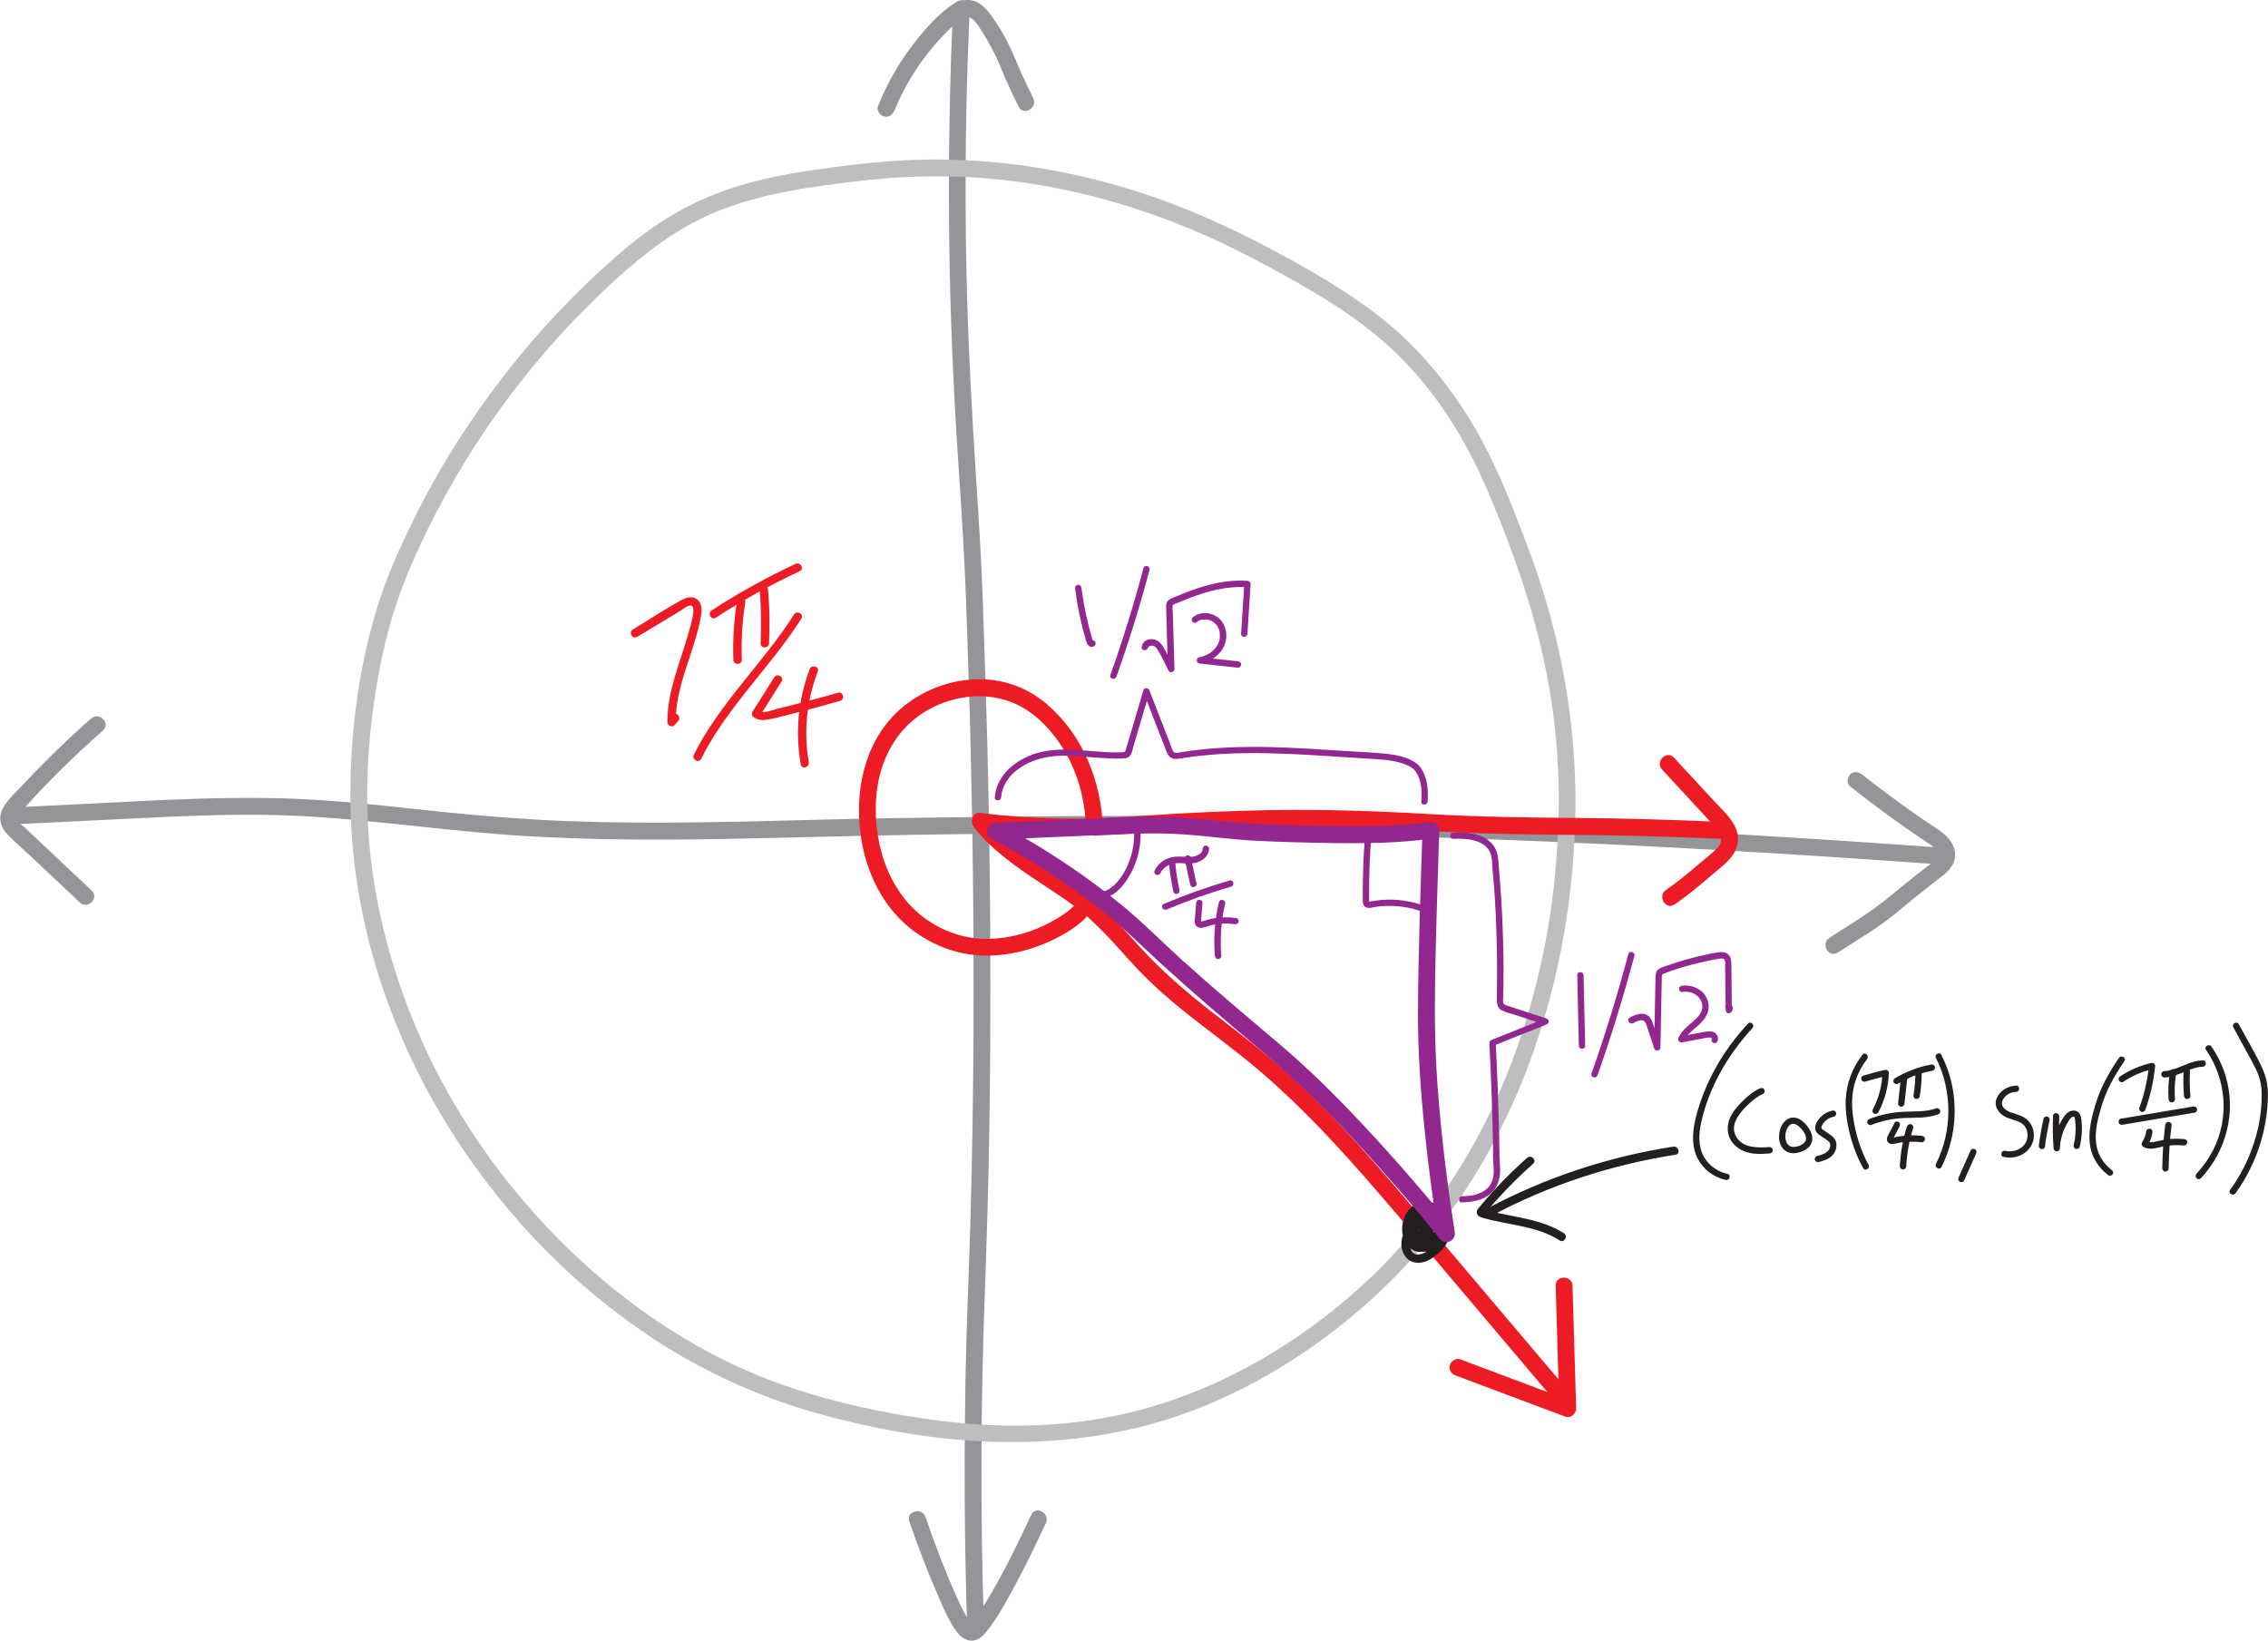 <?xml version="1.0" encoding="UTF-8"?>
<svg id="Layer_2" data-name="Layer 2" xmlns="http://www.w3.org/2000/svg" viewBox="0 0 269.14 194.71">
  <defs>
    <style>
      .cls-1 {
        fill: #231f20;
      }

      .cls-2 {
        fill: #bcbec0;
      }

      .cls-3 {
        fill: #ed1c24;
      }

      .cls-4 {
        fill: none;
        stroke: #231f20;
        stroke-miterlimit: 10;
        stroke-width: .75px;
      }

      .cls-5 {
        fill: #939598;
      }

      .cls-6 {
        fill: #92278f;
      }
    </style>
  </defs>
  <g id="Layer_1-2" data-name="Layer 1">
    <g>
      <path class="cls-5" d="M10.8,85.27c-1.87,1.66-3.69,3.37-5.45,5.14-.88.88-1.75,1.78-2.6,2.69-.79.85-1.77,1.71-2.35,2.72-.63,1.1-.42,2.22.42,3.13s1.89,1.79,2.83,2.67c1.94,1.83,3.88,3.65,5.82,5.48.94.88,2.35-.53,1.41-1.41-1.76-1.65-3.52-3.31-5.27-4.96-.91-.86-1.82-1.71-2.73-2.57-.25-.23-.86-.62-.88-1-.02-.32.4-.71.58-.92,2.99-3.39,6.26-6.55,9.64-9.55.96-.86-.45-2.27-1.41-1.41h0Z"/>
      <path class="cls-5" d="M219.52,93.31c2.94,2.31,5.94,4.53,9.06,6.6.46.3,1.43.86,1.44,1.5,0,.59-.91,1.11-1.32,1.42-1.55,1.19-3.06,2.41-4.56,3.65-2.2,1.82-4.67,3.28-7.06,4.83-1.08.7-.07,2.43,1.01,1.73,2.3-1.49,4.74-2.88,6.85-4.63,1.63-1.36,3.28-2.71,4.97-4,.79-.61,1.63-1.21,1.98-2.19s-.05-2.04-.74-2.8c-.57-.63-1.32-1.09-2.02-1.55s-1.37-.92-2.05-1.4c-2.08-1.46-4.11-2.99-6.12-4.56-.42-.33-1-.41-1.41,0-.35.35-.43,1.08,0,1.41h0Z"/>
      <path class="cls-5" d="M1.81,97.82c4.92-.24,9.84-.48,14.75-.72,4.89-.24,9.78-.46,14.68-.4,9.83.11,19.54,1.71,29.32,2.4s19.67.61,29.5.38c8.1-.19,16.19-.41,24.28-.49,3.6-.03,7.19-.08,10.79-.11,4.43-.04,8.85-.05,13.28-.04,5.37.01,10.74.07,16.11.16,6.42.11,12.85.28,19.27.5,7.59.26,15.18.59,22.76.98,8.87.46,17.74,1,26.6,1.61,2.37.16,4.73.33,7.1.5,1.28.09,1.28-1.91,0-2-9.19-.67-18.38-1.26-27.58-1.78-7.89-.44-15.77-.82-23.67-1.12-6.69-.26-13.39-.46-20.09-.61-5.61-.12-11.23-.2-16.85-.23-4.65-.03-9.29-.02-13.94,0-3.79.02-7.58.06-11.37.1-6.5.07-13,.16-19.5.33-9.84.26-19.68.53-29.52.18-4.91-.18-9.81-.55-14.7-1.05s-9.75-1.09-14.65-1.43c-9.8-.68-19.61,0-29.4.48-2.4.12-4.8.23-7.19.35-1.28.06-1.29,2.06,0,2h0Z"/>
    </g>
    <g>
      <path class="cls-5" d="M106.14,13.14c1.5-3.7,3.81-7.07,6.69-9.83.5-.48,1.47-1.61,2.26-1.24.72.34,1.28,1.44,1.69,2.08.47.75.9,1.53,1.29,2.33.15.31.3.62.43.93.12.27.16.36.23.54.65,1.6,1.38,3.16,2.15,4.71.57,1.15,2.3.14,1.73-1.01-.49-.99-.97-1.99-1.42-3-.09-.2-.17-.39-.26-.59-.02-.05-.24-.56-.13-.3-.06-.15-.12-.31-.19-.46-.68-1.65-1.48-3.27-2.49-4.75-.58-.84-1.24-1.84-2.19-2.3-1.13-.54-2.34-.15-3.29.56-1.83,1.36-3.37,3.23-4.72,5.05-1.53,2.08-2.76,4.34-3.73,6.73-.2.5.22,1.1.7,1.23.57.16,1.03-.2,1.23-.7h0Z"/>
      <path class="cls-5" d="M113.09,1c-.37,8.36-.53,16.72-.47,25.09s.36,16.81.87,25.2c.33,5.46.75,10.92,1,16.39.2,4.4.32,8.8.47,13.2.1,2.85.18,5.71.24,8.57.13,5.58.23,11.16.28,16.74.07,7.3.08,14.61,0,21.91-.08,7.88-.25,15.75-.55,23.62-.2,5.19-.35,10.38-.41,15.57-.09,7.28-.05,14.57.13,21.85.03,1.19.06,2.38.1,3.57.04,1.28,2.04,1.29,2,0-.21-6.56-.3-13.12-.28-19.68s.14-12.52.37-18.78c.24-6.75.46-13.49.56-20.25.12-7.62.15-15.25.11-22.87-.03-6.07-.11-12.14-.24-18.21-.08-3.62-.17-7.24-.28-10.86-.13-3.91-.26-7.82-.4-11.73-.17-4.43-.45-8.86-.74-13.28-.54-8.24-.98-16.49-1.16-24.75s-.13-16.73.14-25.09c.07-2.07.15-4.14.24-6.21.06-1.29-1.94-1.28-2,0h0Z"/>
      <path class="cls-5" d="M107.9,180.53c1.03,3.02,2.18,6,3.45,8.93.48,1.11.97,2.23,1.58,3.28.35.6.76,1.23,1.34,1.63.92.63,1.89.33,2.57-.47,1.53-1.79,2.66-4,3.77-6.05,1.25-2.31,2.37-4.7,3.5-7.07.55-1.16-1.18-2.17-1.73-1.01-1.92,4.07-3.86,8.18-6.38,11.92-.1.15-.2.3-.31.45-.07.09-.13.18-.2.27.02-.03.1-.12-.02.02-.08.09-.16.18-.24.27-.13.14-.26.12-.02.04-.11.04-.26.07.07,0-.18.04.11-.01.15,0-.18,0-.1-.05.05.03-.24-.13.09.14-.05,0-.19-.19.05.07-.05-.02-.08-.08-.16-.16-.24-.24-.04-.04-.07-.08-.1-.12.12.15.02.03,0,0-.12-.17-.23-.34-.33-.52-.51-.86-.93-1.78-1.33-2.69-1.33-2.99-2.49-6.05-3.55-9.14-.41-1.21-2.35-.69-1.93.53h0Z"/>
    </g>
    <path class="cls-2" d="M186.88,98.88c.41-9.18-.74-18.4-3.32-27.22-.82-2.82-1.8-5.6-2.86-8.34-1.41-3.66-2.86-7.32-4.71-10.79-2.31-4.35-5.23-8.36-8.72-11.83s-7.98-6.41-12.43-8.94c-5.76-3.27-11.68-6.2-17.94-8.38-9.07-3.14-18.69-4.73-28.29-4.41-4.21.14-8.41.67-12.57,1.28-4.91.72-9.71,1.88-14.17,4.12s-7.93,5.22-11.4,8.47-6.75,6.82-9.74,10.56c-4.67,5.86-8.73,12.21-11.99,18.96-1.55,3.19-3,6.49-4.03,9.89-2.27,7.46-3.23,15.47-3.12,23.25.1,6.9,1.28,13.77,3.36,20.34,2.66,8.41,6.78,16.36,12.04,23.45s11.03,12.79,17.86,17.74,14.49,8.62,22.67,10.85c5.95,1.63,12.15,2.78,18.32,3.14,9.35.54,18.65-.65,27.33-4.26,6.22-2.59,11.96-6.15,17.15-10.45,5.99-4.96,11.12-10.86,15.12-17.53,3.8-6.32,6.6-13.23,8.49-20.35,1.35-5.08,2.24-10.28,2.69-15.51.12-1.35.2-2.69.26-4.04s-1.94-1.28-2,0c-.17,3.63-.52,7.2-1.08,10.65-1.02,6.21-2.69,12.33-5.05,18.17-2.97,7.33-7.13,14.22-12.42,20.12-4.12,4.6-8.84,8.58-13.99,11.89-7.07,4.54-15.01,7.73-23.36,8.9-6.17.87-12.52.71-18.67-.16-8.49-1.2-16.98-3.31-24.67-7.18-7.08-3.56-13.49-8.36-19.09-13.95-5.95-5.95-10.98-12.81-14.82-20.3s-6.73-16.39-7.73-25.15c-.71-6.21-.49-12.57.42-18.75.68-4.65,1.71-9.25,3.4-13.64.83-2.16,1.7-4.11,2.75-6.28,1.43-2.94,3.02-5.81,4.73-8.6,4.59-7.44,10.15-14.28,16.52-20.27,3.4-3.2,6.98-6.19,11.18-8.29s9.11-3.22,13.91-3.91c4.07-.59,8.16-1.07,12.28-1.18,5-.13,10.02.25,14.94,1.14,7.68,1.38,15.13,3.92,22.14,7.35,2.67,1.31,5.29,2.74,7.88,4.21,4.34,2.48,8.54,5.22,12.07,8.8s6.13,7.34,8.34,11.6c1.7,3.29,3.06,6.73,4.38,10.18,2.5,6.54,4.4,13.29,5.34,20.24.64,4.77.84,9.61.62,14.42-.06,1.29,1.94,1.28,2,0Z"/>
    <g>
      <g>
        <path class="cls-3" d="M197.25,91.34c1.36,1.47,2.71,2.94,4.07,4.41.68.73,1.36,1.47,2.03,2.2.42.46.98,1.03.91,1.71s-.64,1.18-1.1,1.58c-.49.43-1.01.84-1.51,1.26-1.27,1.09-2.55,2.17-3.94,3.11-1.06.72-.06,2.46,1.01,1.73,1.62-1.11,3.11-2.37,4.6-3.65,1.2-1.02,2.63-2,2.89-3.68.31-2.08-1.55-3.58-2.81-4.95-1.58-1.71-3.16-3.43-4.75-5.14-.88-.95-2.29.47-1.41,1.41h0Z"/>
        <path class="cls-3" d="M204.89,97.57c-6-.28-12-.45-18.01-.5s-11.41-.12-17.11-.45c-6.47-.38-12.93-.59-19.41-.47-4.74.09-9.47.31-14.2.63-3.37.23-6.73.43-10.11.37s-6.52-.28-9.76-.67c-.97-.12-1.17,1.12-.71,1.71,2.15,2.72,5.02,4.7,7.89,6.6,1.42.94,2.86,1.87,4.22,2.9,1.47,1.12,2.79,2.41,4.05,3.76,1.37,1.47,2.67,3,4.09,4.42s2.85,2.66,4.36,3.89c3.01,2.44,6.18,4.69,9.13,7.2,6.08,5.16,11.36,11.18,16.52,17.24,3.68,4.32,7.33,8.66,11,12.99,2.58,3.05,5.17,6.11,7.75,9.16.11.13.22.26.33.39.83.98,2.24-.44,1.41-1.41-2.35-2.77-4.7-5.55-7.05-8.32-3.36-3.97-6.72-7.94-10.08-11.91-5.16-6.09-10.34-12.21-16.26-17.6-2.89-2.63-6-4.97-9.08-7.36s-6.07-4.97-8.73-7.9c-1.32-1.45-2.62-2.94-4.06-4.28-1.29-1.2-2.7-2.25-4.15-3.25-2.79-1.91-5.76-3.61-8.19-5.98-.62-.61-1.21-1.25-1.75-1.94l-.71,1.71c5.95.72,11.93.84,17.91.44,4.62-.31,9.24-.59,13.87-.72,6.69-.18,13.38-.11,20.06.31,5.74.36,11.48.51,17.23.54,6.51.04,13.02.21,19.53.51,1.29.06,1.28-1.94,0-2h0Z"/>
        <path class="cls-3" d="M172.74,163.24l13.03,4.89c.61.23,1.28-.36,1.27-.96-.14-4.86-.29-9.72-.43-14.58-.04-1.28-2.04-1.29-2,0,.14,4.86.29,9.72.43,14.58l1.27-.96-13.03-4.89c-.51-.19-1.1.21-1.23.7-.15.56.19,1.04.7,1.23h0Z"/>
        <path class="cls-3" d="M130.88,98.2c-.22-5.48-2.33-10.85-6.52-14.52-2.25-1.97-5.08-3.08-8.08-3.07s-5.81.93-8.19,2.57c-5.22,3.6-6.81,10.11-5.92,16.12.47,3.21,1.69,6.3,3.77,8.82,1.94,2.36,4.69,4.08,7.65,4.85,3.34.87,6.97.39,10.15-.9,1.79-.73,3.61-1.7,5.01-3.05.93-.9-.49-2.31-1.41-1.41-.12.12-.25.23-.38.34-.05.04-.36.29-.18.15-.15.11-.3.23-.46.33-.74.52-1.52.97-2.33,1.36-2.31,1.12-4.97,1.74-7.54,1.62-2.76-.14-5.51-1.31-7.58-3.14s-3.53-4.4-4.27-7.13c-1.39-5.14-.81-11.33,3.22-15.18,3.67-3.49,9.7-4.53,14.03-1.69,2.49,1.63,4.41,4.28,5.55,6.99.93,2.2,1.39,4.57,1.48,6.95.05,1.28,2.05,1.29,2,0h0Z"/>
      </g>
      <g>
        <path class="cls-3" d="M75.62,75.58l5.16-3.11c.27-.17.88-.7,1.24-.6.29.09.27.51.25.74-.07.89-.36,1.81-.61,2.67-.98,3.44-2.48,6.79-2.46,10.42,0,.41.56.69.85.35.14-.16.29-.32.43-.48.43-.48-.28-1.19-.71-.71-.14.16-.29.32-.43.48l.85.35c-.03-4.29,2.15-8.15,2.94-12.28.13-.69.27-1.48-.21-2.08s-1.25-.53-1.88-.2c-2.03,1.07-3.97,2.39-5.94,3.58-.55.33-.05,1.2.5.86h0Z"/>
        <path class="cls-3" d="M87.48,71.24c-.38,2.34-.54,4.7-.45,7.07.02.64,1.02.64,1,0-.08-2.28.05-4.55.41-6.8.1-.63-.86-.9-.96-.27h0Z"/>
        <path class="cls-3" d="M90.14,69.94c.19,2.13.22,4.27.12,6.41-.03.64.97.64,1,0,.11-2.14.07-4.28-.12-6.41-.06-.64-1.06-.64-1,0h0Z"/>
        <path class="cls-3" d="M84.95,73.3c3.19-2.07,6.52-3.91,9.96-5.52.58-.27.08-1.13-.5-.86-3.44,1.61-6.78,3.45-9.96,5.52-.54.35-.04,1.22.5.86h0Z"/>
        <path class="cls-3" d="M94.23,72.93c-3.66,5.75-8.82,10.49-11.89,16.63-.29.57.58,1.08.86.5,3.07-6.14,8.22-10.88,11.89-16.63.35-.54-.52-1.05-.86-.5h0Z"/>
        <path class="cls-3" d="M91.89,80.36l-2.59,4.1c-.11.17-.09.47.08.61.57.46,1.25.43,1.94.29.94-.19,1.88-.45,2.81-.68,1.87-.47,3.72-.97,5.57-1.51.62-.18.35-1.14-.27-.96-1.61.47-3.22.91-4.84,1.32-.8.2-1.59.4-2.39.6-.48.12-1.66.61-2.12.24l.08.61,2.59-4.1c.34-.55-.52-1.05-.86-.5h0Z"/>
        <path class="cls-3" d="M96.08,79.43c-1.36,3.61-1.73,7.49-1.06,11.29.11.63,1.08.36.96-.27-.64-3.62-.24-7.32,1.06-10.76.23-.6-.74-.86-.96-.27h0Z"/>
      </g>
    </g>
    <path class="cls-1" d="M168.82,146.67s-.09.06-.13.02l.08.61c.23-.44.5-.92.94-1.19.31-.19.79-.28,1.08-.02.34.3.13.78-.06,1.1-.27.45-.68.83-1.1,1.14-.64.47-1.78.97-2.22-.02-.32-.73-.04-1.57.53-2.08.36-.33.83-.56,1.29-.72.49-.18,1.02-.34,1.54-.42.16-.02.18-.04.21.08.03.16-.05.39-.11.53-.19.44-.54.85-.89,1.16-.33.29-.78.52-1.23.39-.33-.1-.56-.38-.68-.69-.33-.86.16-1.66.9-2.1.41-.24.88-.4,1.35-.45.28-.03.87-.06.97.29.06.22-.04.51-.09.72-.07.25-.16.5-.28.73-.23.45-.54.86-.91,1.2-.17.16-.35.3-.55.42-.17.11-.35.29-.5.09-.31-.39-.51-.95-.58-1.44-.13-.91.25-1.83,1.19-2.08.79-.21,1.45.3,1.4,1.13-.06.92-.78,1.79-1.54,2.24-.41.24-.93.4-1.36.1-.37-.27-.57-.76-.64-1.2-.13-.81.16-1.75.82-2.27s1.49-.43,2.08.08c.26.22.46.52.49.87.04.51-.29,1.01-.66,1.34-.33.3-.84.53-1.28.35-.31-.12-.64-.48-.44-.82.15-.25.5-.36.63-.04s0,.74-.15,1.03c-.09.17-.22.4-.42.48-.08.03-.09.02-.15.01-.11-.01-.05-.12-.07.03.04-.27-.07-.54-.35-.62-.23-.06-.58.08-.62.35-.11.81.64,1.44,1.43,1.2.69-.2,1.15-.98,1.3-1.64s.04-1.42-.56-1.83c-.63-.43-1.47-.13-1.87.47-.44.64-.24,1.48.33,1.98.62.54,1.46.59,2.19.26,1.36-.61,2.21-2.43,1.25-3.72-.8-1.08-2.37-1.47-3.53-.72s-1.67,2.27-1.38,3.61c.15.71.58,1.44,1.25,1.77.77.38,1.64.17,2.33-.28,1.15-.75,2.17-2.22,1.86-3.66s-1.99-1.86-3.19-1.23c-1.42.75-1.62,2.54-1.07,3.91.28.7.77,1.62,1.68,1.41.7-.17,1.38-.8,1.82-1.34.76-.93,1.97-3.27.37-4.01-.66-.3-1.44-.2-2.11,0s-1.38.59-1.84,1.17c-.85,1.06-.81,2.74.34,3.58,1.4,1.01,2.98-.32,3.69-1.51.32-.53.56-1.32.2-1.89-.47-.74-1.43-.41-2.11-.23-1.36.36-2.86,1.05-3.28,2.52-.34,1.19.12,2.73,1.47,3.01.85.18,1.69-.22,2.35-.72.62-.47,1.22-1.03,1.54-1.76s.29-1.52-.32-2.04c-.57-.48-1.39-.5-2.04-.19-.69.32-1.14,1-1.49,1.65-.1.18-.09.46.08.61.39.33.89.4,1.35.14.55-.33.05-1.19-.5-.86h0Z"/>
    <g>
      <path class="cls-1" d="M181.24,137.39c-1.33,1.18-2.61,2.43-3.82,3.74-.6.65-1.18,1.31-1.75,1.99-.2.24-.51.52-.41.88s.44.45.74.54c3.02.87,6.38.93,9.08,2.67.54.35,1.05-.52.5-.86-1.39-.89-2.98-1.37-4.58-1.73-.83-.19-1.67-.34-2.5-.51-.42-.09-.83-.17-1.25-.27-.21-.05-.41-.1-.61-.15-.04-.01-.54-.15-.48-.07l.05.39c.05-.2.47-.54.61-.71.23-.27.46-.53.7-.8.45-.51.91-1,1.39-1.49.97-1.01,1.98-1.97,3.02-2.9.48-.43-.23-1.13-.71-.71h0Z"/>
      <path class="cls-1" d="M176.98,144.29c6.81-3.64,14.22-6.06,21.85-7.25.63-.1.36-1.06-.27-.96-7.71,1.2-15.2,3.67-22.09,7.35-.57.3-.06,1.17.5.86h0Z"/>
      <g>
        <path class="cls-1" d="M207.43,121.48c-2.04,2.2-3.75,4.72-4.94,7.48-.58,1.35-1.07,2.76-1.37,4.2s-.35,3.04.37,4.39c.67,1.26,1.9,2.18,3.3,2.48.47.1.67-.62.2-.72-1.16-.25-2.17-.96-2.77-1.99-.72-1.24-.64-2.72-.35-4.07.57-2.65,1.7-5.17,3.15-7.45.86-1.35,1.85-2.61,2.94-3.79.33-.35-.2-.89-.53-.53h0Z"/>
        <path class="cls-1" d="M208.85,129.16c-.8.36-1.48.94-2.1,1.56-.58.58-1.13,1.21-1.46,1.97s-.38,1.66.01,2.45c.34.68.96,1.19,1.66,1.48.96.4,2.02.34,3.03.27.2-.01.38-.16.38-.38,0-.19-.17-.39-.38-.38-1.37.09-3.07.16-3.91-1.15s.16-2.68,1.07-3.6c.61-.62,1.28-1.2,2.08-1.57.18-.08.23-.35.13-.51-.11-.19-.33-.22-.51-.13h0Z"/>
        <path class="cls-1" d="M211.88,135.16c-.02-.17-.02-.35,0-.52,0-.02,0-.04,0-.06,0,.12,0,.04,0,.01,0-.04.02-.09.02-.13.02-.09.05-.19.08-.28.01-.04.03-.08.04-.12.03-.07-.04.08,0,0,0-.02.02-.04.03-.06.04-.08.08-.15.12-.22.02-.03.05-.07.07-.1-.05.09-.03.04,0,.01.01-.02.03-.03.04-.05.03-.03.05-.06.08-.09.01-.01.03-.03.04-.04.08-.06-.05.03,0,0,.03-.02.06-.04.1-.06s.15-.06.03-.02c.04-.01.07-.03.11-.04.02,0,.04-.01.06-.02.01,0,.03,0,.04,0-.06,0-.07,0-.03,0,.04,0,.07,0,.11,0,.02,0,.04,0,.06,0,.08,0-.09-.02-.02,0,.09.02.17.05.26.08-.1-.03-.04-.02-.01,0,.02,0,.04.02.06.03.04.02.07.04.11.06s.07.04.1.07c.02.01.03.02.05.04-.1-.07-.02-.01,0,0,.11.09.21.19.31.3.04.04.07.08.11.12.01.02.03.03.04.05,0,0,.01.01.02.02.04.05-.07-.09-.01-.01.07.09.13.19.19.28.03.05.06.1.08.15.01.03.02.05.04.08.02.04.02.03,0-.01,0,.02.01.04.02.05.04.1.06.2.08.3.02.09,0-.08,0,.01,0,.03,0,.06,0,.08s0,.06,0,.08c0,.02,0,.04,0,.06,0,.04,0,.04,0-.01,0,0-.03.12-.03.13,0,.02-.01.04-.02.06-.02.07.04-.08,0-.01-.02.04-.04.07-.06.11-.01.02-.02.03-.03.05-.06.08.04-.05,0,0-.05.06-.1.11-.16.16-.01.01-.03.02-.04.04.08-.08.04-.03.02-.01-.03.02-.06.04-.09.06-.06.04-.12.07-.18.1-.03.01-.06.03-.08.04-.01,0-.03.01-.04.02-.06.03.1-.04.03-.01-.17.07-.35.13-.54.16-.02,0-.03,0-.05,0-.1.02.08,0,0,0-.05,0-.09,0-.14.01-.05,0-.1,0-.14,0-.02,0-.04,0-.06,0-.11,0,.06.01,0,0-.05,0-.1-.02-.15-.03-.02,0-.04-.01-.07-.02-.01,0-.03-.01-.04-.02-.04-.01-.03-.01.03.01,0-.02-.11-.06-.13-.07s-.04-.03-.06-.04c-.03-.02-.03-.02.02.01-.01-.01-.03-.02-.04-.03-.05-.04-.09-.09-.13-.13-.06-.06.04.07,0,0-.02-.03-.04-.05-.05-.08-.03-.05-.05-.1-.08-.14-.02-.04-.01-.08,0,0,0-.03-.02-.05-.03-.08-.03-.08-.05-.17-.07-.25,0-.03-.01-.07-.02-.1s0-.09,0,.05c0-.01,0-.02,0-.04-.01-.1-.03-.19-.11-.27-.07-.07-.17-.11-.27-.11-.18,0-.4.17-.38.38.05.42.17.81.45,1.15.32.39.82.58,1.32.56.28,0,.55-.07.81-.16.32-.11.61-.26.86-.48.36-.32.55-.8.49-1.28-.06-.53-.33-.97-.65-1.38-.47-.59-1.26-1.16-2.05-.85-.85.33-1.23,1.32-1.23,2.17,0,.09,0,.18.02.28.01.1.03.19.11.27.07.07.17.11.27.11.18,0,.4-.17.38-.38Z"/>
        <path class="cls-1" d="M217.45,131.81c-.54.1-1.04.38-1.41.77-.4.42-.84,1.1-.54,1.69.15.28.44.45.69.62.24.16.53.34.73.5.1.08.16.15.22.25.03.05.05.17.05.24,0,.05,0,.1,0,.15,0-.06,0,.02,0,.03,0,.03-.01.06-.02.09-.01.05-.03.1-.05.15.02-.05-.01.02-.02.03-.02.03-.04.07-.06.1-.07.12-.11.16-.23.26-.08.07-.22.16-.34.22-.24.12-.55.2-.84.28-.2.05-.32.27-.26.46s.27.31.46.26c.56-.15,1.14-.33,1.57-.75.39-.38.6-.96.51-1.5-.1-.65-.69-.97-1.18-1.31-.13-.09-.26-.17-.38-.26-.02-.02-.04-.03-.07-.05-.1-.07.02.02-.04-.03-.03-.02-.05-.05-.07-.07.03.04-.03-.06-.03-.06.01.04,0-.06,0-.04,0,.04,0-.03,0-.03,0,.04,0-.05.01-.06,0-.04.02-.07.03-.11.04-.1.12-.22.18-.31.29-.42.75-.71,1.27-.81.2-.04.31-.28.26-.46-.06-.21-.26-.3-.46-.26h0Z"/>
        <path class="cls-1" d="M221.31,128.37c.84-.24,1.69-.48,2.54-.66l-.47-.36c0,.17-.02.35-.03.52,0,.09-.02.19-.03.28,0,.04,0,.07-.01.11,0,.02,0,.05,0,.07,0-.04,0-.03,0,.01-.06.43-.15.85-.26,1.27s-.24.79-.4,1.17c0,.02-.02.04-.03.07.01-.03.01-.03,0,0-.01.03-.03.06-.04.1-.04.08-.07.16-.11.25-.07.15-.15.3-.22.44-.09.17-.05.42.13.51.17.09.41.05.51-.13.77-1.44,1.2-3.05,1.26-4.68,0-.26-.25-.41-.47-.36-.86.18-1.7.42-2.54.66-.19.05-.32.27-.26.46s.26.32.46.26h0Z"/>
        <path class="cls-1" d="M225.59,127.84l-.35,3.12c-.02.2.19.38.38.38.22,0,.35-.17.38-.38l.35-3.12c.02-.2-.19-.38-.38-.38-.22,0-.35.17-.38.38h0Z"/>
        <path class="cls-1" d="M227.29,127.43c0,.67-.05,1.34-.13,2.01v-.1c-.01.2-.05.4-.08.61-.02.1-.02.2.04.29.05.08.13.15.22.17.18.04.42-.06.46-.26.16-.9.24-1.81.24-2.72,0-.2-.17-.38-.38-.38s-.37.16-.38.38h0Z"/>
        <path class="cls-1" d="M225.25,128.61c.32-.19.65-.37.99-.54.17-.08.34-.16.51-.23,0,0,.11-.04.05-.02.05-.02.09-.04.14-.06.09-.04.17-.07.26-.1.7-.26,1.42-.46,2.15-.6.19-.04.32-.28.26-.46-.07-.21-.25-.3-.46-.26-1.51.28-2.97.84-4.29,1.63-.17.1-.25.34-.13.51s.33.24.51.13h0Z"/>
        <path class="cls-1" d="M222.04,133.51c1.27-.49,2.61-.78,3.97-.83s2.7.04,3.97-.43c.19-.07.32-.25.26-.46-.05-.18-.27-.33-.46-.26-1.26.46-2.6.34-3.91.41-1.38.07-2.74.36-4.02.85-.19.07-.32.25-.26.46.05.18.27.33.46.26h0Z"/>
        <path class="cls-1" d="M224.81,133.29l-.6,1.15c-.11.2-.25.42-.29.65-.04.29.11.55.39.64.17.06.36.04.54,0,.21-.04.41-.09.62-.13.09-.02.19-.03.28-.04.08-.01.02,0,0,0,.02,0,.05,0,.07,0,.06,0,.12-.01.18-.02.21-.02.42-.04.63-.04.47-.02.95,0,1.42.06.2.02.38-.19.38-.38,0-.22-.17-.35-.38-.38-.76-.09-1.52-.08-2.28.01-.39.05-.77.13-1.15.21,0,0-.04,0-.05,0,.04-.03.07,0,.03,0-.01,0-.09,0-.09,0,0,0,.09.02.03,0-.03,0-.04-.02.03.02-.02,0-.03-.03,0,0,.01.01.07.1.04.04.01.02.03.05.03.08,0,.05-.02.02,0,0,0,0-.04.08,0,0,.01-.02.02-.04.03-.06.05-.09.09-.18.14-.26l.62-1.18c.09-.17.05-.42-.13-.51-.17-.09-.42-.05-.51.13h0Z"/>
        <path class="cls-1" d="M226.29,133.68c-.48,1.53-.76,3.13-.84,4.73-.01.2.18.38.38.38.21,0,.36-.16.38-.38.08-1.54.35-3.04.82-4.53.06-.19-.07-.42-.26-.46-.2-.05-.4.06-.46.26h0Z"/>
        <path class="cls-1" d="M229.74,125.56c1.96,3.89,1.96,8.67,0,12.56-.22.43.43.81.65.38,1.62-3.21,1.99-6.99,1.08-10.46-.26-.99-.63-1.94-1.09-2.85-.22-.43-.86-.05-.65.38h0Z"/>
        <path class="cls-1" d="M233.86,136.52l-1.43,3.21c-.08.18-.06.41.13.51.16.09.43.06.51-.13l1.43-3.21c.08-.18.06-.41-.13-.51-.16-.09-.43-.06-.51.13h0Z"/>
        <path class="cls-1" d="M239.26,128.84c-.99.02-1.96.61-2.33,1.54s.29,1.82,1.13,2.21c.74.35,1.78.4,2.26,1.14.4.61.38,1.46-.04,2.05-.51.71-1.49.99-2.32.8-.47-.11-.67.62-.2.72.87.2,1.82.04,2.54-.5s1.12-1.36,1.05-2.26-.57-1.68-1.41-2.06c-.43-.2-.89-.31-1.33-.47-.35-.13-.73-.34-.93-.67-.26-.42-.03-.89.28-1.21.34-.35.81-.54,1.29-.55s.48-.76,0-.75h0Z"/>
        <path class="cls-1" d="M242.68,135.99c0-.07.02-.14.03-.21,0-.02.01-.11,0-.02,0-.03,0-.06.01-.09.02-.13.04-.26.06-.39.04-.26.08-.51.13-.77.09-.52.19-1.03.31-1.54.04-.19-.06-.41-.26-.46-.19-.04-.42.06-.46.26-.24,1.07-.42,2.15-.56,3.23-.01.09.05.21.11.27.07.07.17.11.27.11s.2-.04.27-.11c.07-.08.1-.16.11-.27h0Z"/>
        <path class="cls-1" d="M243.63,132.46c-.05,1.27-.03,2.54.06,3.8.01.2.16.38.38.38s.36-.16.38-.38c0-.14.02-.28.03-.42,0-.04,0-.07.01-.1-.01.08,0-.03,0-.04.01-.07.02-.14.03-.21.05-.28.12-.55.2-.82.04-.12.08-.25.12-.37.02-.07.05-.13.08-.2,0,0,.05-.11.02-.04.02-.04.04-.09.06-.13.11-.25.24-.49.37-.72.07-.12.15-.24.22-.35.02-.03.04-.05.06-.08-.04.06,0,0,.01-.01.05-.05.1-.1.15-.15.07-.07-.06.03.03-.02.03-.02.05-.03.08-.05.08-.05-.07.01.02,0,.02,0,.05-.01.07-.02.05-.02-.09,0,0,0,.02,0,.07-.01.09,0h-.04s.04,0,.06,0c.04.01.04.01-.01,0,.02,0,.03.02.05.03-.07-.04,0,0,.01.02-.06-.05,0,0,0,.02,0,.02.02.03.03.05-.04-.08,0,0,0,.02.02.06.03.12.04.18,0,.01.02.11,0,.03,0,.05.01.1.02.15.03.29.05.58.05.88,0,.34-.02.69-.06,1.03,0,.04,0,.08-.01.11,0-.07-.01.08-.01.09-.01.08-.02.15-.04.23-.03.18-.07.35-.11.52-.05.19.06.42.26.46s.41-.06.46-.26c.16-.67.25-1.36.26-2.04,0-.34-.01-.67-.05-1.01s-.07-.7-.31-.97-.62-.33-.95-.23c-.34.1-.59.36-.79.64-.37.51-.65,1.1-.86,1.69-.24.68-.38,1.39-.42,2.11h.75c-.09-1.27-.11-2.54-.06-3.8,0-.2-.18-.38-.38-.38-.21,0-.37.16-.38.38h0Z"/>
        <path class="cls-1" d="M251.46,125.54c-1.2,1.74-2.24,3.61-2.83,5.65-.54,1.85-1.04,3.91-.33,5.79.38,1.01,1.05,1.85,1.9,2.5.16.12.42.02.51-.13.12-.19.03-.39-.13-.51-.67-.52-1.23-1.21-1.54-2-.34-.87-.39-1.8-.3-2.72s.34-1.76.58-2.62c.27-.94.63-1.85,1.07-2.73.5-.99,1.08-1.93,1.71-2.84.27-.4-.37-.77-.65-.38h0Z"/>
        <path class="cls-1" d="M251.97,128.38c1.08-.72,2.25-1.22,3.51-1.51l-.47-.36c-.17,1.69-.56,3.37-1.14,4.98-.07.19.08.41.26.46.21.06.39-.07.46-.26.6-1.67.98-3.41,1.16-5.18.03-.25-.26-.41-.47-.36-1.31.31-2.57.85-3.69,1.59-.17.11-.24.33-.13.51.1.17.34.25.51.13h0Z"/>
        <path class="cls-1" d="M257.53,127.13c-.2,1.1-.27,2.21-.19,3.32.01.2.16.38.38.38.19,0,.39-.17.38-.38-.04-.53-.04-1.07-.02-1.6.01-.26.04-.52.07-.78,0-.03,0-.06.01-.09,0-.01.02-.13,0-.07s0-.06.01-.07c0-.03,0-.06.01-.09.02-.13.04-.27.07-.4.04-.19-.05-.41-.26-.46-.18-.04-.42.06-.46.26h0Z"/>
        <path class="cls-1" d="M259.12,127.13c-.05.97-.03,1.95.05,2.92,0,.1.04.19.11.27.07.07.17.11.27.11.19,0,.39-.17.38-.38-.09-.97-.1-1.95-.05-2.92.01-.2-.18-.38-.38-.38-.21,0-.36.16-.38.38h0Z"/>
        <path class="cls-1" d="M256.84,127.88c1.29-.06,2.38-.77,3.59-1.12.16-.05.32-.09.49-.12.05,0,.09-.02.14-.02-.07,0,.04,0,.06,0,.09,0,.18-.01.27-.02.2,0,.38-.17.38-.38s-.16-.38-.38-.38c-1.29.03-2.39.74-3.59,1.1-.16.05-.32.09-.49.12-.05,0-.09.02-.14.03-.02,0-.04,0-.05,0-.06.01.05,0,0,0-.09,0-.18.02-.27.02-.2,0-.38.17-.38.38,0,.2.17.38.38.38h0Z"/>
        <path class="cls-1" d="M251.88,133.48c2.86-.48,5.72-.96,8.58-1.44.2-.03.31-.28.26-.46-.06-.21-.26-.3-.46-.26-2.86.48-5.72.96-8.58,1.44-.2.03-.31.28-.26.46.06.21.26.3.46.26h0Z"/>
        <path class="cls-1" d="M254.7,134.24c-.08.51-.24.91-.51,1.34-.11.17-.03.41.13.51.72.45,1.57.14,2.33-.02.43-.09.79-.14,1.23-.16s.87-.01,1.3.03c.2.02.38-.19.38-.38,0-.22-.17-.36-.38-.38-.85-.08-1.71-.03-2.55.12-.37.07-.74.18-1.11.24,0,0-.12.02-.05,0-.05,0-.1.01-.15.01-.09,0-.17,0-.26,0-.08,0,.04.01-.04,0-.04,0-.08-.02-.12-.03-.01,0-.12-.05-.06-.02-.04-.02-.09-.05-.13-.07l.13.51c.3-.46.5-.98.59-1.52.03-.19-.05-.41-.26-.46-.18-.04-.43.05-.46.26h0Z"/>
        <path class="cls-1" d="M256.94,133.52c-.21,1.7-.32,3.42-.35,5.14,0,.2.17.38.38.38s.37-.17.38-.38c.03-1.72.14-3.43.35-5.14.02-.2-.19-.38-.38-.38-.22,0-.35.17-.38.38h0Z"/>
        <path class="cls-1" d="M261.78,124.58c2.41,3.5,2.79,8.05.87,11.86-.53,1.04-1.2,2-2,2.86-.33.35.2.88.53.53,3.03-3.25,4.23-7.89,2.92-12.17-.38-1.23-.94-2.4-1.67-3.45-.27-.4-.92-.02-.65.38h0Z"/>
        <path class="cls-1" d="M221.73,138.23c-.82-1.51-1.35-3.1-1.68-4.78-.35-1.77-.42-3.55.17-5.28.3-.89.77-1.74,1.34-2.48.29-.38-.23-.91-.53-.53-1.19,1.53-1.9,3.35-2,5.29-.08,1.66.25,3.38.72,4.97.33,1.11.78,2.18,1.34,3.2.23.42.88.05.65-.38h0Z"/>
        <line class="cls-4" x1="219.87" y1="131.31" x2="219.87" y2="131.31"/>
        <path class="cls-1" d="M265.03,121.93c.71,1.3,1.42,2.6,2.13,3.9.33.61.66,1.23.89,1.89s.33,1.36.34,2.07c.05,2.59-.56,5.25-1.58,7.62-.58,1.35-1.31,2.63-2.17,3.82-.28.39.37.77.65.38,1.57-2.18,2.7-4.66,3.31-7.27.31-1.33.5-2.71.53-4.08.01-.73-.03-1.47-.21-2.19s-.46-1.33-.77-1.96c-.78-1.54-1.65-3.04-2.48-4.56-.23-.42-.88-.05-.65.38h0Z"/>
      </g>
    </g>
    <g>
      <path class="cls-6" d="M172.62,146.14c-1.01-6.53-1.82-13.11-2.18-19.71-.24-4.5-.17-9-.07-13.5.11-4.8.28-9.6.43-14.4.02-.72-.65-1.05-1.27-.96-3.46.49-6.92.53-10.41.49-3.18-.04-6.35-.12-9.53-.26-2.79-.13-5.55-.46-8.33-.71-3.46-.31-6.93-.14-10.4,0-4.24.17-8.49.37-12.73.57-.94.05-1.42,1.37-.5,1.86,4.77,2.55,9.33,5.51,13.56,8.89,2.25,1.8,4.28,3.83,6.39,5.77,3.82,3.5,7.76,6.87,11.73,10.2,3.22,2.7,6.27,5.56,9.19,8.59,4.35,4.52,8.5,9.25,12.45,14.13.34.42,1.06.35,1.41,0,.42-.42.34-.99,0-1.41-3.5-4.32-7.15-8.52-10.96-12.57-3.08-3.28-6.28-6.44-9.72-9.34-3.85-3.26-7.72-6.51-11.46-9.89-2.31-2.09-4.5-4.32-6.89-6.3-4.54-3.75-9.5-7.02-14.69-9.79l-.5,1.86c3.76-.18,7.53-.36,11.29-.51s7.34-.39,11-.13c2.77.19,5.52.59,8.3.74,3.08.17,6.18.24,9.27.29,4.05.06,8.05.02,12.07-.55l-1.27-.96c-.22,7.17-.5,14.35-.53,21.52-.02,4.64.3,9.27.77,13.88.43,4.26,1,8.5,1.65,12.73.08.53.75.83,1.23.7.57-.16.78-.69.7-1.23Z"/>
      <path class="cls-6" d="M130.87,106.6c1.28-.2,2.24-1.22,2.91-2.26.74-1.13,1.24-2.44,1.45-3.78.12-.77.16-1.54.09-2.32-.02-.2-.16-.38-.38-.38-.19,0-.39.17-.38.38.1,1.25-.05,2.5-.45,3.69-.38,1.12-.98,2.24-1.84,3.07-.45.44-.99.76-1.62.87-.2.03-.31.28-.26.46.06.21.26.29.46.26h0Z"/>
      <g>
        <path class="cls-6" d="M138.68,102.16c.12,1.23.31,2.45.56,3.66.04.19.28.32.46.26.2-.07.31-.26.26-.46-.12-.58-.23-1.17-.32-1.76-.02-.14-.04-.29-.06-.43,0-.03,0-.07-.01-.1,0-.02,0-.05,0-.07,0,.04,0,.04,0,.01,0-.07-.02-.15-.03-.22-.04-.3-.07-.6-.1-.9-.02-.19-.16-.38-.38-.38-.19,0-.4.17-.38.38h0Z"/>
        <path class="cls-6" d="M140.59,101.96l.34,1.59.17.79.09.4c.04.18.06.38.23.49.28.16.58-.07.59-.36,0-.14-.07-.27-.19-.34-.15-.09-.35-.06-.47.07-.14.14-.15.39,0,.53s.38.15.53,0l-.06.05-.19.05h0c-.09-.04-.18-.07-.27-.11h0c-.03-.05-.06-.11-.1-.16-.02-.06-.02-.11,0-.17-.03.09.02.03.16-.2h.38,0s.09.09.13.13c.03.09.04.1.03.05v-.04s-.02-.07-.03-.1l-.04-.18-.08-.38-.16-.76-.33-1.53c-.04-.19-.28-.32-.46-.26-.2.07-.31.26-.26.46h0Z"/>
        <path class="cls-6" d="M137.67,103.68c.19-.38.46-.69.81-.9.4-.25.83-.35,1.32-.35.56,0,1.12.08,1.68.03.44-.04.88-.18,1.25-.44.43-.31.74-.74.75-1.29,0-.2-.18-.38-.38-.38s-.37.17-.38.38c0,.03,0,.05,0,.08,0-.02.01-.06,0,.01,0,.04-.02.08-.03.12,0,.02-.01.03-.02.05.02-.06,0,0,0,0-.02.04-.05.08-.07.12-.04.06-.02.03,0,.01-.01.02-.03.04-.05.06-.03.03-.06.06-.09.09s-.07.06-.1.09c.04-.03-.01,0-.02,0-.03.02-.05.04-.08.05-.18.11-.29.16-.49.21-.23.06-.37.07-.63.08-.54,0-1.09-.08-1.63-.03-.5.04-.99.18-1.42.45s-.82.69-1.06,1.16c-.09.18-.05.41.13.51.17.1.42.05.51-.13h0Z"/>
        <path class="cls-6" d="M138.47,107.93c2.49-1.05,5.04-1.96,7.63-2.71.46-.13.27-.86-.2-.72-2.66.77-5.26,1.7-7.81,2.78-.19.08-.23.35-.13.51.11.19.33.21.51.13h0Z"/>
        <path class="cls-6" d="M141.95,107.16l-.13,1.57c-.02.24-.07.5-.04.75.03.29.21.52.5.6.43.11.87-.12,1.28-.23.49-.13.9-.2,1.38-.23.27-.02.55-.02.82-.01.13,0,.26.01.39.03.16.01.24.02.37.04.19.03.41-.05.46-.26.04-.18-.05-.43-.26-.46-.95-.14-1.91-.13-2.86.06-.23.05-.46.1-.68.17-.19.05-.37.13-.56.17-.09.02.05,0-.04,0-.04,0-.07,0-.11,0-.05,0,.07,0,.02,0-.05,0-.01,0-.01,0h.02s-.03,0,0,.01c.02.02.02.02,0,0l.03.04s0,0,0,0c.02.03,0,.02,0-.01,0-.05,0-.11,0-.16.01-.13.02-.27.03-.4l.14-1.68c.02-.2-.18-.38-.38-.38-.22,0-.36.17-.38.38h0Z"/>
        <path class="cls-6" d="M144.65,107.06c-.49,2.09-.66,4.24-.48,6.38.02.2.16.38.38.38.19,0,.39-.17.38-.38-.17-2.07-.02-4.16.45-6.18.11-.47-.61-.67-.72-.2h0Z"/>
      </g>
      <path class="cls-6" d="M118.81,94.61c.22-2.8,3.2-4.45,5.7-4.8,1.88-.27,3.8-.03,5.68.11.95.07,1.91.13,2.87.1.36-.01.75-.01,1.01-.3.28-.31.34-.82.45-1.21.63-2.13,1.26-4.26,1.89-6.38h-.72c.56,1.46,1.13,2.91,1.69,4.37.28.73.56,1.46.85,2.18.21.55.39,1.24,1.05,1.37.29.06.58,0,.87-.05.38-.06.77-.12,1.15-.17.77-.1,1.53-.19,2.3-.25,1.51-.13,3.03-.19,4.55-.2,3.07-.03,6.13.14,9.19.33,1.53.1,3.06.2,4.58.3,1.38.09,2.8.11,4.14.47.35.1.69.22,1.02.38.17.08.34.18.5.28.03.02.07.04.1.07.06.04-.06-.05,0,0,.21.18.32.34.45.57.58,1,.63,2.23.53,3.35-.04.48.71.48.75,0,.09-1.09.03-2.22-.4-3.24-.21-.5-.51-1.01-.96-1.33-1.08-.76-2.46-1-3.74-1.12-1.48-.15-2.98-.21-4.47-.3-6.12-.4-12.3-.86-18.41-.06-.41.05-.83.11-1.24.18-.29.05-.76.22-.96-.08-.2-.32-.3-.74-.44-1.09-.16-.4-.31-.8-.47-1.21-.64-1.65-1.28-3.29-1.92-4.94-.13-.33-.61-.38-.72,0-.56,1.89-1.12,3.78-1.68,5.68-.14.47-.27.95-.42,1.42-.08.24-.17.23-.41.24s-.48.01-.72.01c-.96,0-1.92-.08-2.87-.15-1.84-.15-3.71-.32-5.53,0-1.38.24-2.72.81-3.82,1.67-1.21.94-2.06,2.26-2.18,3.81-.04.48.71.48.75,0h0Z"/>
      <path class="cls-6" d="M173.5,142.69c1.03-.02,2.12-.18,3-.74,1.11-.71,1.56-1.91,1.52-3.19-.02-.52-.07-1.03-.08-1.55-.01-.85-.03-1.7-.04-2.56-.04-1.7-.09-3.41-.15-5.11-.07-1.93-.16-3.86-.26-5.79l-.28.36c2.1-.84,4.2-1.68,6.3-2.52.34-.13.37-.6,0-.72-1.05-.34-2.1-.69-3.15-1.03-.51-.17-1.01-.33-1.52-.5-.19-.06-.4-.12-.45-.33-.06-.24-.01-.54,0-.78.05-2.21.04-4.41-.02-6.62s-.17-4.45-.34-6.67c-.07-.96-.16-1.91-.23-2.87-.06-.83-.34-1.61-.98-2.18-1.17-1.02-2.88-1.15-4.36-1.09-.48.02-.48.77,0,.75,1.24-.05,2.72,0,3.74.8.67.52.83,1.25.87,2.06.05,1.03.18,2.06.25,3.09.31,4.39.38,8.78.31,13.17,0,.51.11.97.58,1.23s1.04.37,1.55.54c1.19.39,2.38.78,3.56,1.17v-.72c-2.1.84-4.2,1.68-6.3,2.52-.15.06-.28.19-.28.36.17,3.24.3,6.48.38,9.72.02.79.04,1.58.05,2.37.01.7-.01,1.4.04,2.1.08,1.06.17,2.18-.64,3s-2,.99-3.07,1.01c-.48,0-.48.76,0,.75h0Z"/>
      <path class="cls-6" d="M136.28,76.85c.02-.22.39-.25.55-.21.31.08.51.4.66.66.43.74.8,1.53,1.18,2.3.17.33.71.17.7-.19-.07-2.28-.13-4.56-.2-6.85,0-.17-.09-.59.01-.74s.51-.24.67-.31c.5-.22,1.01-.42,1.53-.62,1-.37,2.02-.7,3.06-.92,1.19-.25,2.39-.36,3.6-.28l-.38-.38c-.13,1.97-.26,3.94-.38,5.91-.03.48.72.48.75,0,.13-1.97.26-3.94.38-5.91.01-.21-.18-.36-.38-.38-2.31-.16-4.6.38-6.76,1.18-.54.2-1.08.42-1.61.64-.43.18-1.05.33-1.22.82-.09.25-.05.52-.05.78,0,.32.02.64.03.96.02.62.04,1.24.05,1.86.04,1.4.08,2.8.12,4.2l.7-.19c-.29-.56-.57-1.13-.86-1.69-.24-.46-.47-.97-.88-1.31-.7-.58-1.94-.41-2.06.63-.05.48.7.48.75,0h0Z"/>
      <path class="cls-6" d="M142.04,73.8c.09-.07-.06.03.04-.03.03-.02.06-.04.09-.06.05-.03.1-.06.15-.08.1-.05-.06.02.04-.02.02,0,.04-.02.07-.02.08-.03.16-.05.24-.06.02,0,.05,0,.07-.01.11-.02-.07,0,.04,0,.06,0,.12,0,.18,0,.07,0,.13,0,.2,0,.03,0,.06,0,.09,0-.08-.01.06.01.08.02.12.02.23.06.34.1s-.06-.03.04.02c.03.02.06.03.1.05.06.03.13.07.18.11.17.11.35.3.48.5.03.05.06.11.09.17.02.03.03.07.05.1-.03-.06.02.05.02.05.05.13.09.27.11.41,0,0,.02.13,0,.05,0,.04,0,.08.01.12,0,.06,0,.13,0,.19s0,.13,0,.19c0,.04,0,.08-.01.12,0,.05,0,.05,0,.02,0,.02,0,.04,0,.06-.1.57-.36,1.01-.78,1.4-.22.21-.47.37-.78.52-.14.07-.23.1-.39.16s-.33.09-.5.13c-.18.03-.29.24-.27.41.03.2.18.3.37.33,1.5.16,3.01.32,4.51.49.2.02.38-.19.38-.38,0-.22-.17-.35-.38-.38-1.5-.16-3.01-.32-4.51-.49l.1.74c1.36-.25,2.66-1.23,2.96-2.64.15-.69.07-1.43-.28-2.06-.32-.59-.89-1.02-1.54-1.19-.74-.19-1.51-.05-2.1.44-.16.13-.13.4,0,.53.15.15.37.13.53,0h0Z"/>
      <path class="cls-6" d="M187.17,115.73l.19,8.38c.01.48.76.48.75,0l-.19-8.38c-.01-.48-.76-.48-.75,0h0Z"/>
      <path class="cls-6" d="M193.23,113.24c-1.27,4.78-2.73,9.51-4.37,14.17-.16.46.56.65.72.2,1.64-4.67,3.09-9.4,4.37-14.17.12-.47-.6-.67-.72-.2h0Z"/>
      <path class="cls-6" d="M193.77,121.45c.3-.17.66-.37,1.02-.37.38,0,.52.32.62.63.3.9.59,1.8.89,2.71.13.4.73.33.74-.1.03-1.53.06-3.06.09-4.59.02-.78.03-1.57.05-2.35l.02-1.09c0-.16-.01-.35.01-.52s.11-.18.25-.23c1.36-.54,2.8-.95,4.23-1.29.72-.17,1.44-.32,2.17-.45.2-.03.5-.1.69.01.25.15.17.66.17.9.02,1.72.04,3.45.06,5.17,0,.27.32.49.56.32.36-.25.42-.88-.05-1.08-.19-.08-.4-.05-.51.13-.09.16-.05.43.13.51-.03-.07-.02-.14.05-.22l.56.32c-.02-1.72-.04-3.45-.06-5.17,0-.67-.02-1.44-.8-1.65-.29-.08-.58-.05-.87,0-.43.06-.85.15-1.27.24-1.63.34-3.23.79-4.79,1.35-.29.1-.63.19-.88.36-.32.22-.38.57-.39.93-.03.84-.03,1.68-.05,2.52-.04,1.95-.08,3.9-.12,5.85l.74-.1c-.19-.57-.37-1.14-.56-1.71-.17-.51-.29-1.11-.57-1.57-.59-.95-1.71-.59-2.5-.14-.42.24-.04.89.38.65h0Z"/>
      <path class="cls-6" d="M199.63,117.72c.6-.08,1.24.03,1.73.42.45.36.71.92.65,1.48-.02.22-.1.41-.2.59-.13.23-.21.34-.39.53-.35.37-.75.69-1.13,1.02-.44.39-.86.84-1.1,1.39-.13.31.08.61.42.55.73-.13,1.45-.27,2.18-.4.32-.06.64-.15.97-.17.12,0,.24,0,.32.06.02.01.03.04.06.09,0,0-.02-.03,0-.04-.02.02,0,.05.01,0-.08.18-.05.4.13.51.16.09.43.05.51-.13.19-.41.03-.86-.36-1.09s-.88-.12-1.3-.04c-.9.17-1.81.34-2.71.5l.42.55c.1-.24.26-.49.39-.64.18-.21.38-.41.59-.59.41-.36.84-.7,1.2-1.11.4-.45.69-.98.74-1.59.06-.71-.28-1.46-.8-1.93-.63-.56-1.5-.8-2.33-.7-.2.03-.38.15-.38.38,0,.18.17.4.38.38h0Z"/>
      <path class="cls-6" d="M161.94,99.63c-.14,2.11-.22,4.22-.22,6.34,0,.26,0,.53,0,.79,0,.22,0,.46.1.66.28.51.89.3,1.34.22.93-.15,1.89-.16,2.83-.08,1.07.1,2.12.36,3.11.76.19.07.41-.08.46-.26.06-.21-.07-.39-.26-.46-1.7-.67-3.56-.95-5.38-.8-.47.04-.94.13-1.4.2,0,0-.1.02-.1.01,0,.03.07.03.06.04.01,0-.01-.24-.01-.25,0-.26,0-.53,0-.79,0-.99.02-1.99.05-2.98.04-1.13.09-2.26.17-3.39.03-.48-.72-.48-.75,0h0Z"/>
      <path class="cls-6" d="M135.69,67.44c-1.13,4.27-2.44,8.5-3.92,12.66-.16.46.56.65.72.2,1.48-4.16,2.79-8.39,3.92-12.66.12-.47-.6-.67-.72-.2h0Z"/>
      <path class="cls-6" d="M127.58,69.79c.17,1.33.4,2.66.7,3.96.15.64.31,1.27.49,1.9.09.3.14.68.36.92.25.27.63.29.84-.03.11-.17.03-.42-.13-.51-.19-.11-.4-.03-.51.13l-.02.03.13-.13c.1-.05.18-.04.25.01-.03-.03-.04-.04-.02-.03.02.07-.04-.12-.03-.11-.04-.14-.08-.28-.12-.43-.08-.26-.15-.53-.22-.79-.14-.54-.27-1.09-.39-1.63-.24-1.09-.43-2.19-.57-3.3-.03-.2-.15-.38-.38-.38-.18,0-.4.17-.38.38h0Z"/>
    </g>
  </g>
</svg>